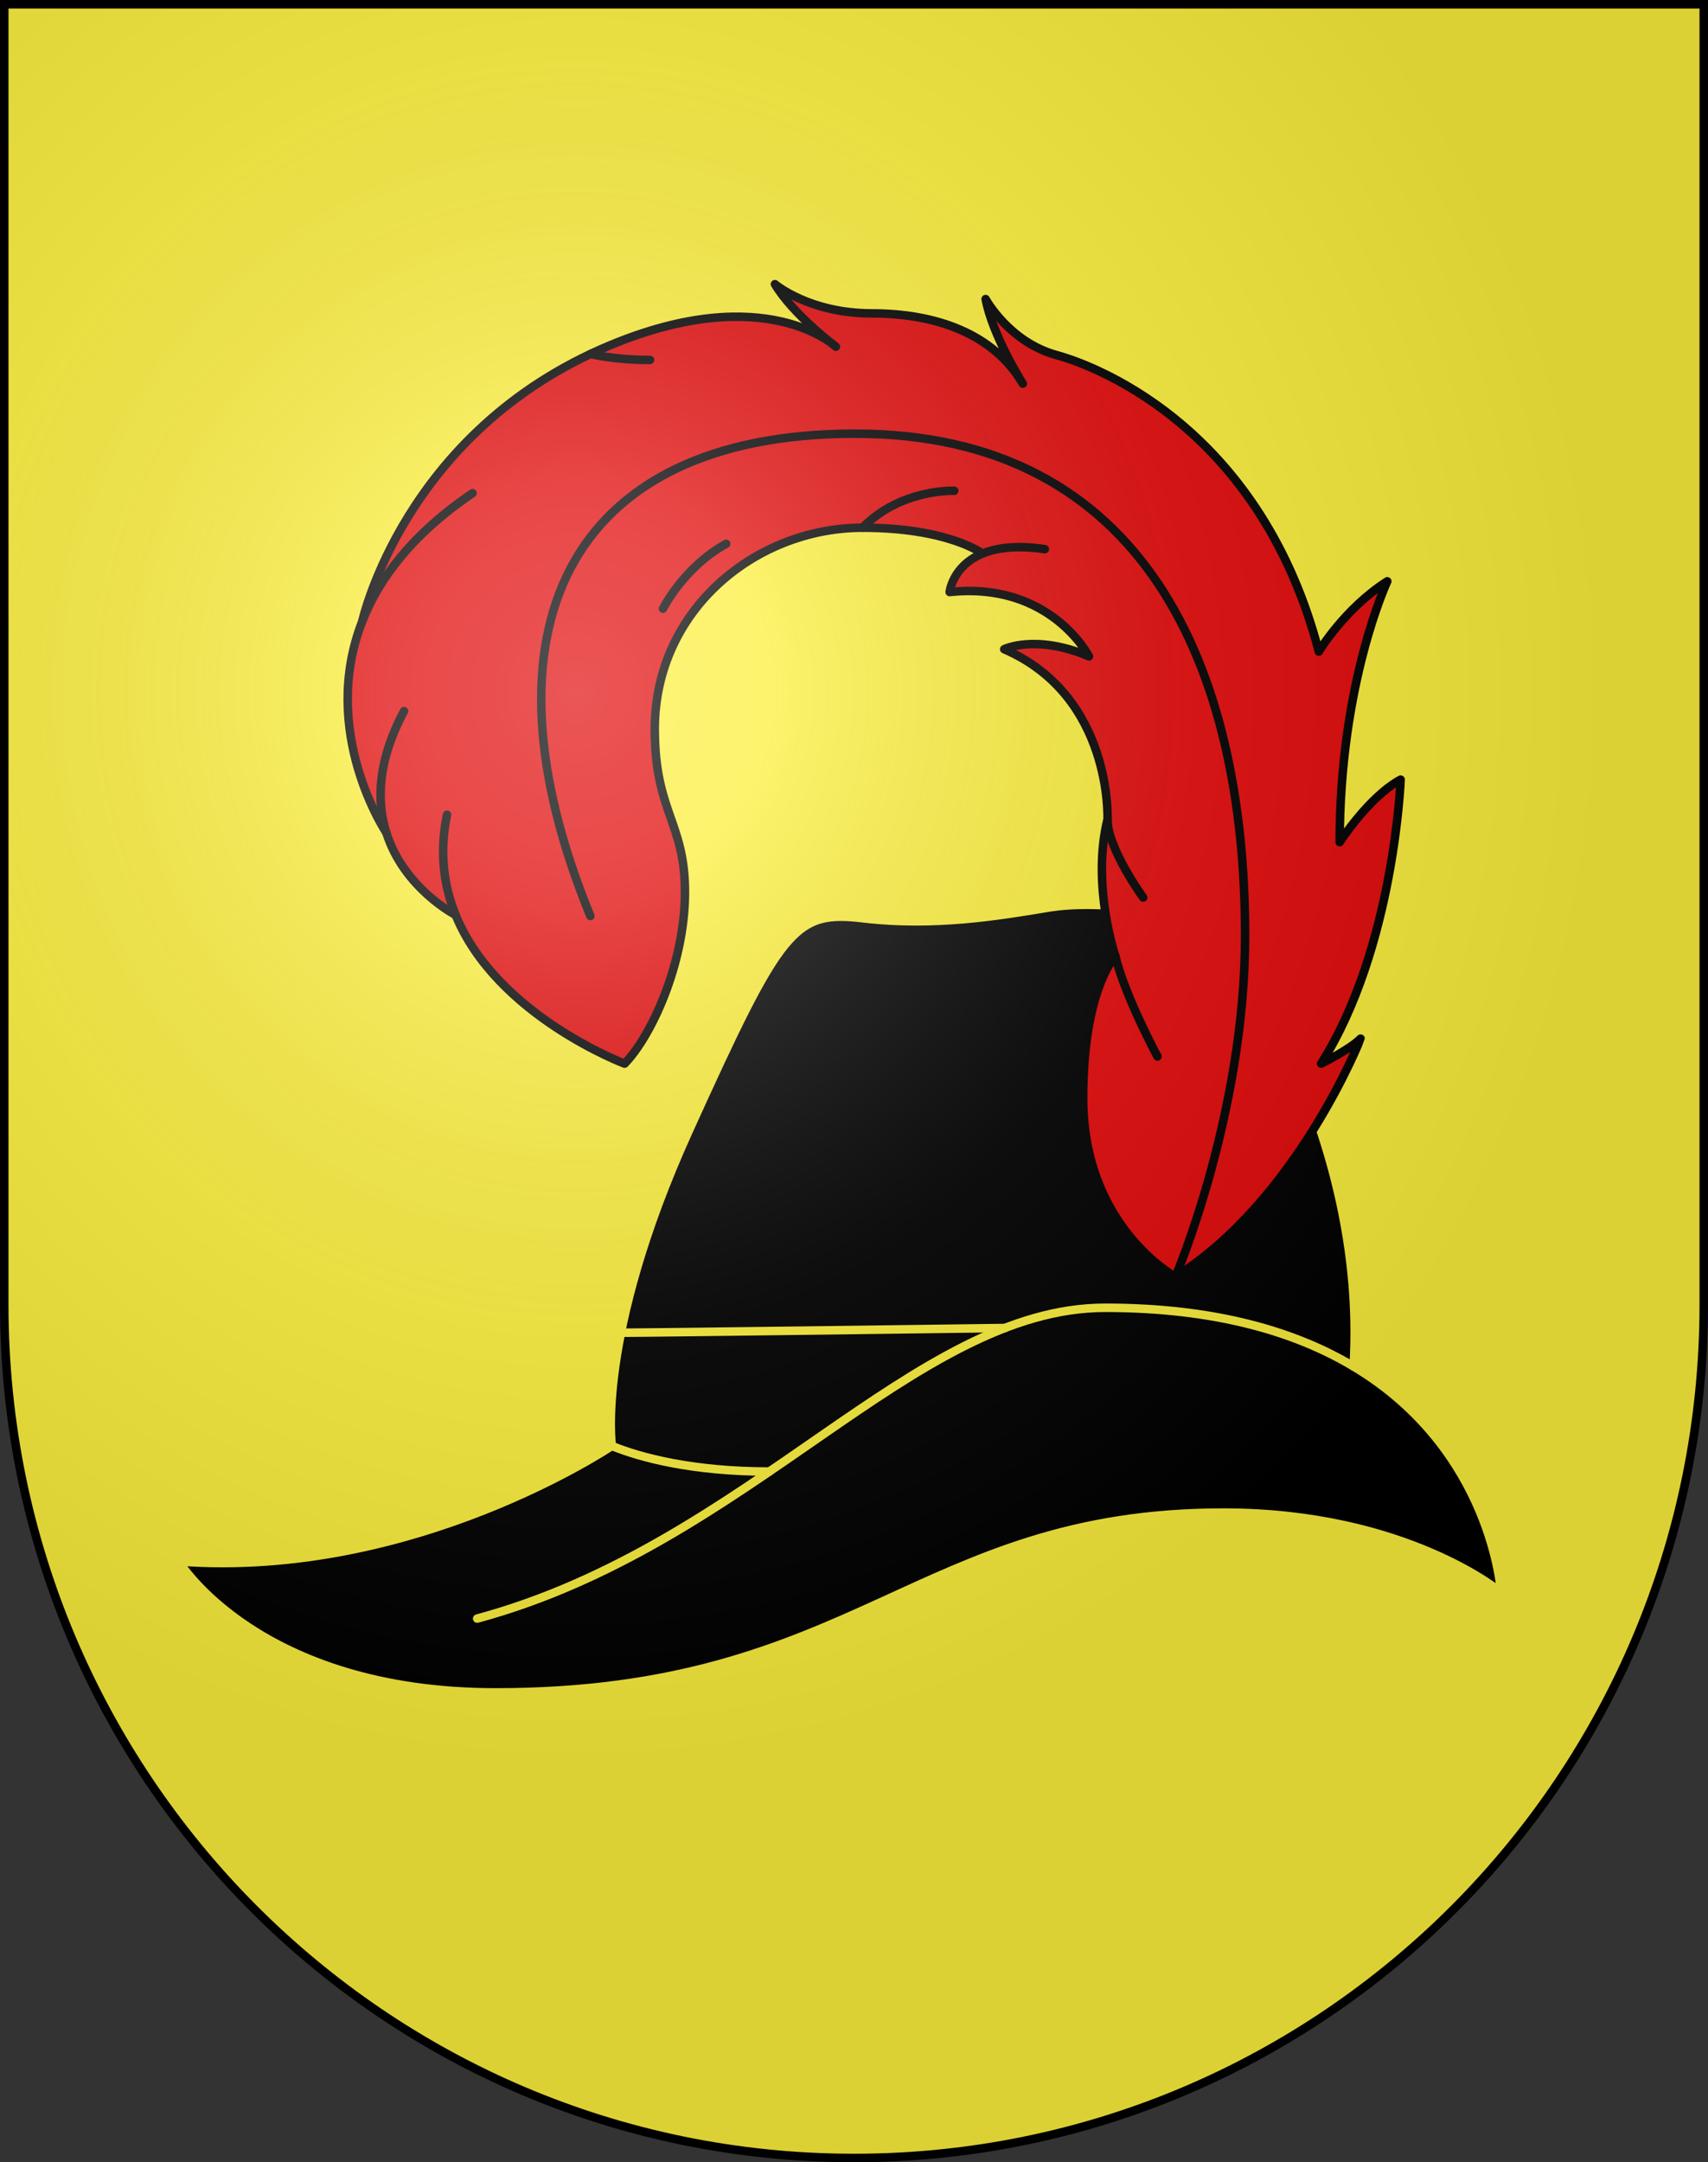 <?xml version="1.0" encoding="UTF-8"?>
<svg version="1.0" viewBox="0 0 603 763" xmlns="http://www.w3.org/2000/svg" xmlns:cc="http://creativecommons.org/ns#" xmlns:dc="http://purl.org/dc/elements/1.1/" xmlns:rdf="http://www.w3.org/1999/02/22-rdf-syntax-ns#" xmlns:xlink="http://www.w3.org/1999/xlink">
<rect x="0" y="0" width="603" height="763" fill="#333333" stroke="none"/>
<defs>
<radialGradient id="a" cx="858.04" cy="579.93" r="300" gradientTransform="matrix(1.215 1.5316e-24 1.4647e-23 1.267 -839.19 -490.49)" gradientUnits="userSpaceOnUse">
<stop stop-color="#fff" stop-opacity=".314" offset="0"/>
<stop stop-color="#fff" stop-opacity=".251" offset=".19"/>
<stop stop-color="#6b6b6b" stop-opacity=".125" offset=".6"/>
<stop stop-opacity=".125" offset="1"/>
</radialGradient>
</defs>
<desc>Coat of Arms of Canton of Freiburg (Fribourg)</desc>
<g>
<path d="m1.5 1.5v458.87c0 166.31 134.31 301.13 300 301.13s300-134.82 300-301.13v-458.87h-600z" fill="#fcef3c"/>
<path d="m477.89 482.21c5.146-82.268-44.316-154.8-54.918-157.73-10.656-2.942-35.246-7.145-52.869-4.202-17.621 2.941-40.573 6.721-65.162 3.782-24.59-2.939-29.098 2.938-61.885 75.222-32.787 72.283-27.049 110.94-27.049 110.94s-69.67 47.069-152.87 40.766c0 0 27.868 46.227 111.88 46.227 127.46 0 148.77-63.457 256.96-63.457 64.342 0 97.948 28.156 97.948 28.156s-2.873-50.301-52.047-79.709z" stroke="#fcef3c" stroke-linecap="round" stroke-linejoin="round" stroke-width="3"/>
<path d="m477.89 482.21c-20.313-12.148-48.528-20.729-87.704-20.729-67.623 0-125.41 83.627-221.72 109.68" stroke="#fcef3c" stroke-linecap="round" stroke-linejoin="round" stroke-width="3"/>
<path d="m354.78 468.62s-124.97 1.67-135.56 1.67" stroke="#fcef3c" stroke-linecap="round" stroke-linejoin="round" stroke-width="3"/>
<path d="m271.61 519.28c-26.92 0-45.364-4.853-55.609-9.053" stroke="#fcef3c" stroke-linecap="round" stroke-linejoin="round" stroke-width="3"/>
<path d="m414.98 450.56s-32.582-17.65-32.582-63.037c0-38.452 11.373-50.114 11.373-50.114s-8.505-25.11-2.767-48.224c0 0 1.845-43.496-36.474-60.095 0 0 11.064-5.463 29.916 2.522 0 0-13.524-26.476-49.179-22.694 0 0 0.954-9.2 11.593-13.573 0 0-12.002-9.121-42.331-9.121-37.704 0-73.36 28.998-73.36 71.021 0 29.417 10.657 32.78 10.657 57.574 0 25.215-11.886 50.851-21.312 60.516 0 0-45.177-16.961-59.657-52.455 0 0-18.273-9.363-24.469-29.044 0 0-23.824-35.436-8.496-74.585 0 0 14.7-66.998 87.294-97.325 55.327-23.114 79.917 0.42 79.917 0.42s-15.164-11.346-21.516-22.063c0 0 12.09 10.296 34.222 10.296 22.13 0 42.826 6.934 53.276 24.794 0 0-10.655-16.81-13.114-29.837 0 0 8.198 15.128 25 19.751 16.802 4.623 72.541 27.736 92.621 104.64 0 0 9.019-15.128 24.182-24.794 0 0-16.805 35.721-16.805 92.034 0 0 10.247-15.968 21.517-22.062 0 0-2.254 59.464-28.072 100.23 0 0 10.244-5.042 13.934-8.825 0 2e-3 -22.336 56.944-65.368 84.051z" fill="#e20909" stroke="#000" stroke-linecap="round" stroke-linejoin="round" stroke-width="3"/>
<path d="m346.86 195.34c4.948-2.034 11.992-3.023 22.013-1.557" fill="none" stroke="#000" stroke-linecap="round" stroke-linejoin="round" stroke-width="3"/>
<path d="m160.86 322.88c-4.177-10.238-5.8-22.019-3.047-35.378" fill="none" stroke="#000" stroke-linecap="round" stroke-linejoin="round" stroke-width="3"/>
<path d="m136.39 293.83c-3.466-11.011-3.152-25.254 6.258-42.894" fill="none" stroke="#000" stroke-linecap="round" stroke-linejoin="round" stroke-width="3"/>
<path d="m408.63 372.81s-11.586-21.59-14.857-35.406" fill="none" stroke="#000" stroke-linecap="round" stroke-linejoin="round" stroke-width="3"/>
<path d="m403.6 316.73s-12.597-17.286-12.597-27.549" fill="none" stroke="#000" stroke-linecap="round" stroke-linejoin="round" stroke-width="3"/>
<path d="m127.89 219.25c5.922-15.128 17.689-30.809 38.935-45.215" fill="none" stroke="#000" stroke-linecap="round" stroke-linejoin="round" stroke-width="3"/>
<path d="m336.9 173.19s-18.853-0.841-32.377 13.028" fill="none" stroke="#000" stroke-linecap="round" stroke-linejoin="round" stroke-width="3"/>
<path d="m234.04 214.8s7.376-14.708 22.335-22.903" fill="none" stroke="#000" stroke-linecap="round" stroke-linejoin="round" stroke-width="3"/>
<path d="m208.53 124.88s7.734 2.137 20.951 2.137" fill="none" stroke="#000" stroke-linecap="round" stroke-linejoin="round" stroke-width="3"/>
<path d="m414.98 450.56s24.589-57.363 24.589-120.4c0-94.555-35.654-177.13-137.7-177.13-102.05 0-134.63 69.971-93.441 170.2" fill="none" stroke="#000" stroke-linecap="round" stroke-linejoin="round" stroke-width="3"/>
</g>
<g>
<path d="m1.5 1.5v458.87c0 166.31 134.31 301.13 300 301.13 165.69 0 300-134.82 300-301.13v-458.87h-600z" fill="url(#a)"/>
<path d="m1.5 1.5v458.87c0 166.31 134.31 301.13 300 301.13 165.69 0 300-134.82 300-301.13v-458.87h-600z" fill="none" stroke="#000" stroke-width="3"/>
</g>
</svg>

